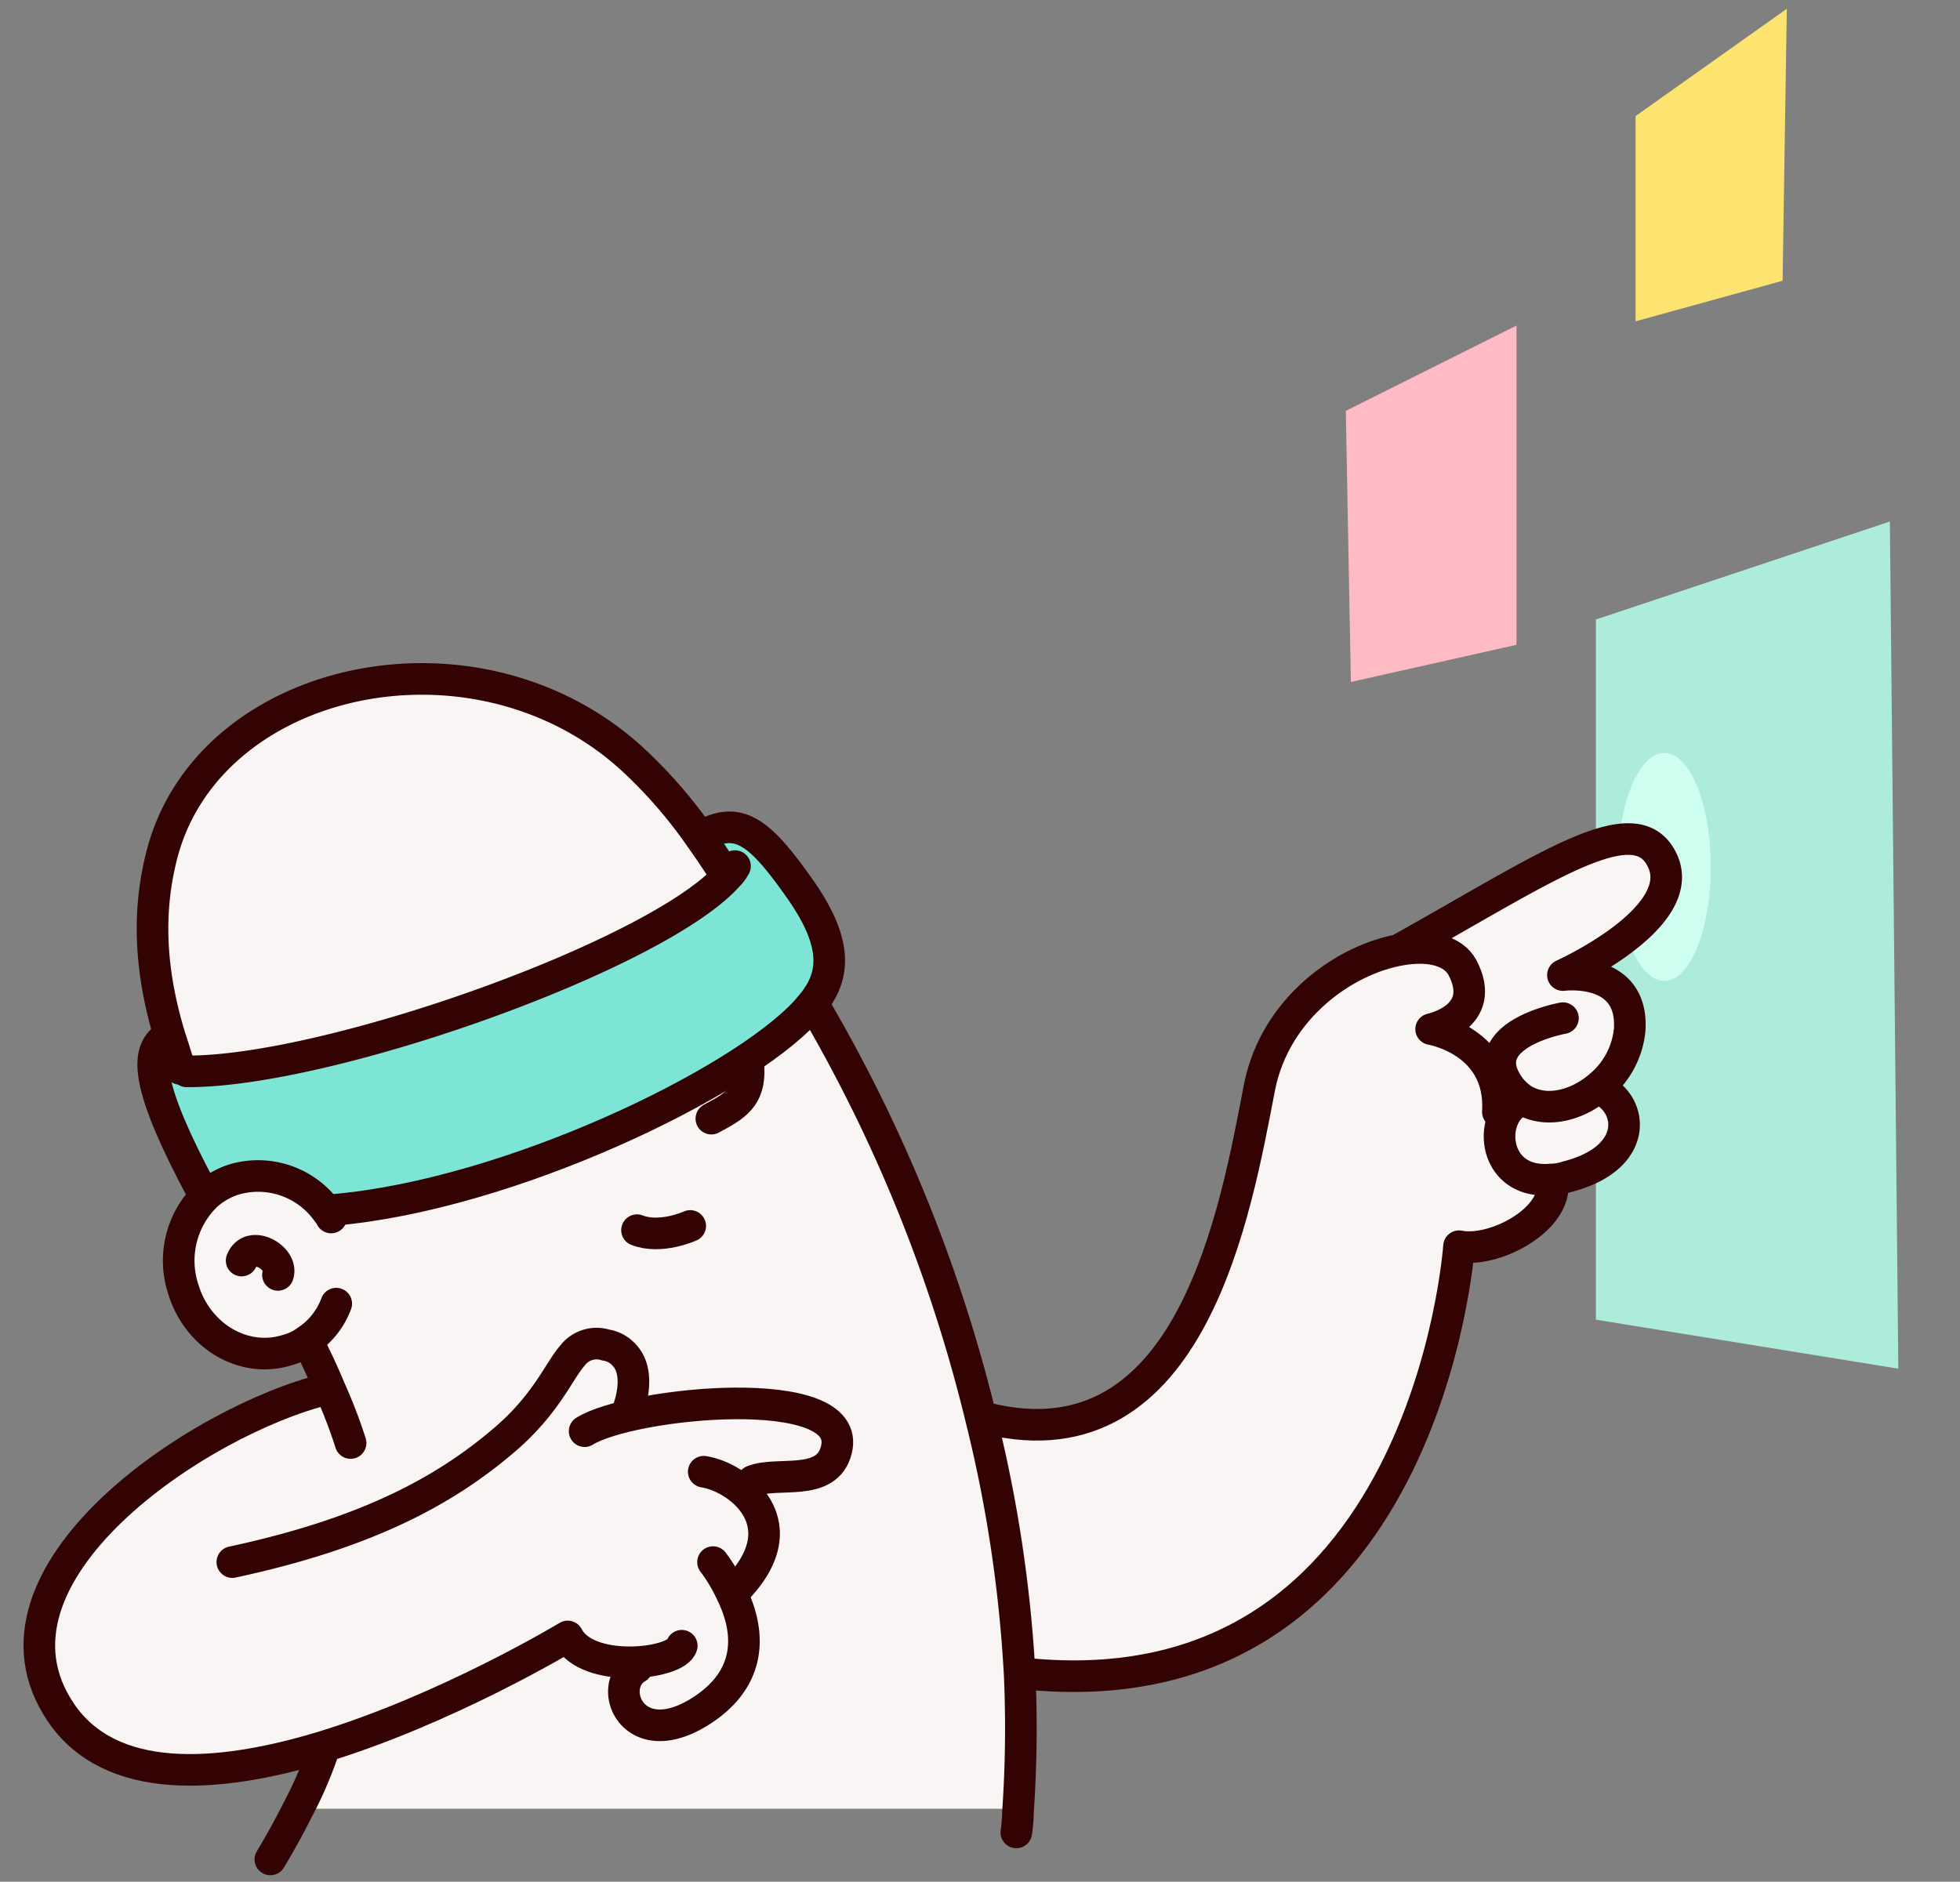 <svg id="Layer_1" data-name="Layer 1" xmlns="http://www.w3.org/2000/svg" viewBox="0 0 232 222.78"><rect x="0" y="0" width="232" height="222.78" fill="#808080" stroke="none"/><defs><style>.cls-1{fill:#adebda;}.cls-2{fill:#cffff0;}.cls-3{fill:#f9f5f4;}.cls-4{fill:#7ce5d6;}.cls-5{fill:none;stroke:#330303;stroke-linecap:round;stroke-linejoin:round;stroke-width:3.74px;}.cls-6{fill:#ffbbc3;}.cls-7{fill:#fde471;}</style></defs><title>2-diversity</title><polygon class="cls-1" points="188.9 73.34 223.7 61.74 224.7 162.04 188.9 156.24 188.9 73.34"/><ellipse class="cls-2" cx="197" cy="102.64" rx="5.5" ry="13.5"/><g id="_Group_" data-name="&lt;Group&gt;"><path class="cls-3" d="M180.1,130.14l-.1.2a4.24,4.24,0,0,0-1.8,1.7l-.8-.3c.6-8.4-7.9-9.8-7.9-9.8s6.8-1.4,3.7-7.3c-1.1-2-3.9-2.7-7.3-2.1v-.2c17.2-9.6,27.9-17.2,31-10.4s-11.8,13.5-11.8,13.5,8.4-1.1,7.9,6.5a9.93,9.93,0,0,1-3.6,6.7C186.4,130.94,182.7,131.84,180.1,130.14Z"/><path class="cls-3" d="M189.4,128.94c3.9,1.7,4.8,8.2-4,10.4a5.66,5.66,0,0,1-1.8.3c-5.6.5-7.1-4.6-5.5-7.6a3.72,3.72,0,0,1,1.8-1.7l.1-.2c2.7,1.7,6.4.8,9.1-1.5Z"/><path class="cls-3" d="M183.8,140.34c.1,4.3-7.1,8-11.1,7.2,0,0-3.8,55.5-51.4,50.6h-.6a160.88,160.88,0,0,0-4.5-30.1l.8-.2c24.3,5.9,29.4-24.9,32.2-39.3,1.9-9.4,10.2-15.1,16.7-16.2,3.4-.6,6.2.1,7.3,2.1,3.1,5.9-3.7,7.3-3.7,7.3s8.4,1.4,7.9,9.8l.8.3c-1.6,3-.1,8.1,5.5,7.6Z"/><path class="cls-3" d="M36.4,158.74a7,7,0,0,1-2.3,1.1c-5.1,1.6-10.6-1.6-12.3-7.2a10.78,10.78,0,0,1,2.7-11.1,8.94,8.94,0,0,1,3.3-1.9,10.06,10.06,0,0,1,11.1,3.9l.7-.4c20.8-1.8,48.1-15,55.9-23.5.2-.2.4-.5.6-.7l.7.4a184.08,184.08,0,0,1,19.5,48.6,163.38,163.38,0,0,1,4.5,30.1,108,108,0,0,1-.2,16.1H35.2a47.36,47.36,0,0,0,2.9-6.6l-.3-.9c-12.1,3.6-24.7,4.5-30.6-4.2-11-16.3,16.3-34.6,31.5-38.3l.3.2c-.7-1.7-1.6-3.4-2.4-5.2Z"/><path class="cls-4" d="M86,103.64c-1-1.6-2-3.2-3-4.6l.5-.3c4.1-2.1,6.6-.1,11.4,6.8,4.5,6.5,3.9,10.2,1.1,13.5-.2.2-.4.5-.6.7-7.8,8.5-35.1,21.7-55.9,23.5l-.7.4a10.06,10.06,0,0,0-11.1-3.9,8.4,8.4,0,0,0-3.3,1.9l-.5-.6c-6.8-12.5-6.6-16.3-4.5-18l.7-.2c.4,1.2.8,2.5,1.2,3.8l.7.2C38.8,126.94,77.5,113.14,86,103.64Z"/><path class="cls-3" d="M83,99.14c1,1.4,2,2.9,3,4.6-8.5,9.4-47.2,23.3-64,23.1l-.7-.2a33,33,0,0,1-1.2-3.8c-2.2-7.6-2.7-14.5-1-21.3C24.4,80,56,72.94,74.7,89.64A56.48,56.48,0,0,1,83,99.14Z"/><path class="cls-5" d="M27.5,184.94c15.8-3.4,25.3-8.4,32.7-14.9,4.6-4.1,6-7.8,7.6-9.6a3.57,3.57,0,0,1,3.9-1.2,3.64,3.64,0,0,1,2.2,1.2c2,2.1.6,6,.6,6"/><path class="cls-5" d="M69.2,169.44c5.4-3.4,31.9-6.1,29.8,2.2-1.1,4.5-7,2.5-9.9,3.7"/><path class="cls-5" d="M83.3,174.24c4,.6,11.8,6.2,3.4,14.4"/><path class="cls-5" d="M84.4,184.94a20,20,0,0,1,2.2,3.7c2.4,4.9,2.3,10.3-3.9,14.1-7.9,4.8-11-3.1-7.3-5.3"/><path class="cls-5" d="M80.7,194.84c-.6,2.2-11.2,3.4-13.5-1.1,0,0-14.4,8.7-29.4,13.2-12.1,3.6-24.7,4.5-30.6-4.2-11-16.3,16.3-34.6,31.5-38.3"/><path class="cls-5" d="M36.6,159.14c.9,1.8,1.7,3.5,2.4,5.2a60.78,60.78,0,0,1,2.5,6.5"/><path class="cls-5" d="M86,103.74h0c-1.1-1.7-2.1-3.2-3.1-4.6a56,56,0,0,0-8.3-9.5C56,72.94,24.4,80,19.1,101.44c-1.7,6.8-1.3,13.7,1,21.3.4,1.2.8,2.5,1.2,3.8"/><path class="cls-5" d="M120.3,216.94a21.05,21.05,0,0,0,.2-2.5,143.85,143.85,0,0,0,.2-16.1,160.88,160.88,0,0,0-4.5-30.1,180.75,180.75,0,0,0-19.5-48.6"/><path class="cls-5" d="M116.9,167.94c24.3,5.9,29.4-24.9,32.2-39.3,1.9-9.4,10.2-15.1,16.7-16.2,3.4-.6,6.2.1,7.3,2.1,3.1,5.9-3.7,7.3-3.7,7.3s8.4,1.4,7.9,9.8"/><path class="cls-5" d="M165.8,112.34c17.2-9.6,27.9-17.2,31-10.4s-11.8,13.5-11.8,13.5,8.4-1.1,7.9,6.5a9.93,9.93,0,0,1-3.6,6.7c-2.7,2.3-6.4,3.2-9.1,1.5h0a6.37,6.37,0,0,1-2.2-2.6c-2.5-5.3,7-7,7-7"/><path class="cls-5" d="M189.4,128.94c3.9,1.7,4.8,8.2-4,10.4a5.66,5.66,0,0,1-1.8.3c-5.6.5-7.1-4.6-5.5-7.6a3.72,3.72,0,0,1,1.8-1.7"/><path class="cls-5" d="M183.8,140.34c.1,4.3-7.1,8-11.1,7.2,0,0-3.8,55.5-51.4,50.6"/><path class="cls-5" d="M38.1,207.74a47.36,47.36,0,0,1-2.9,6.6c-1.6,3.2-3.2,5.8-3.2,5.8"/><path class="cls-5" d="M39.8,154.34a9,9,0,0,1-3.5,4.4,7,7,0,0,1-2.3,1.1c-5.1,1.6-10.6-1.6-12.3-7.2a10.78,10.78,0,0,1,2.7-11.1,8.94,8.94,0,0,1,3.3-1.9,10.06,10.06,0,0,1,11.1,3.9,2.09,2.09,0,0,1,.4.6"/><path class="cls-5" d="M32.9,150.94c.7-2-3.3-4.3-4.3-1.7"/><path class="cls-5" d="M39.5,143.24c20.8-1.8,48.1-15,55.9-23.5.2-.2.4-.5.6-.7,2.8-3.3,3.3-7.1-1.1-13.5-4.8-6.9-7.3-8.9-11.4-6.8"/><path class="cls-5" d="M22.1,126.84c16.7.1,55.5-13.7,64-23.1a4.7,4.7,0,0,0,.9-1.2"/><path class="cls-5" d="M19.4,123c-2.1,1.7-2.2,5.5,4.5,18"/></g><path class="cls-5" d="M75.4,145.64c2.8,1.1,6.3-.5,6.3-.5"/><path class="cls-5" d="M88.6,126.34c.2,3.6-1.6,4.6-4.4,6.1"/><path class="cls-6" d="M179.5,76.34V38.54l-20.2,10.1.6,32.1Z"/><polygon class="cls-7" points="193.6 38.04 193.6 13.74 211.5 1.04 211 33.24 193.6 38.04"/></svg>